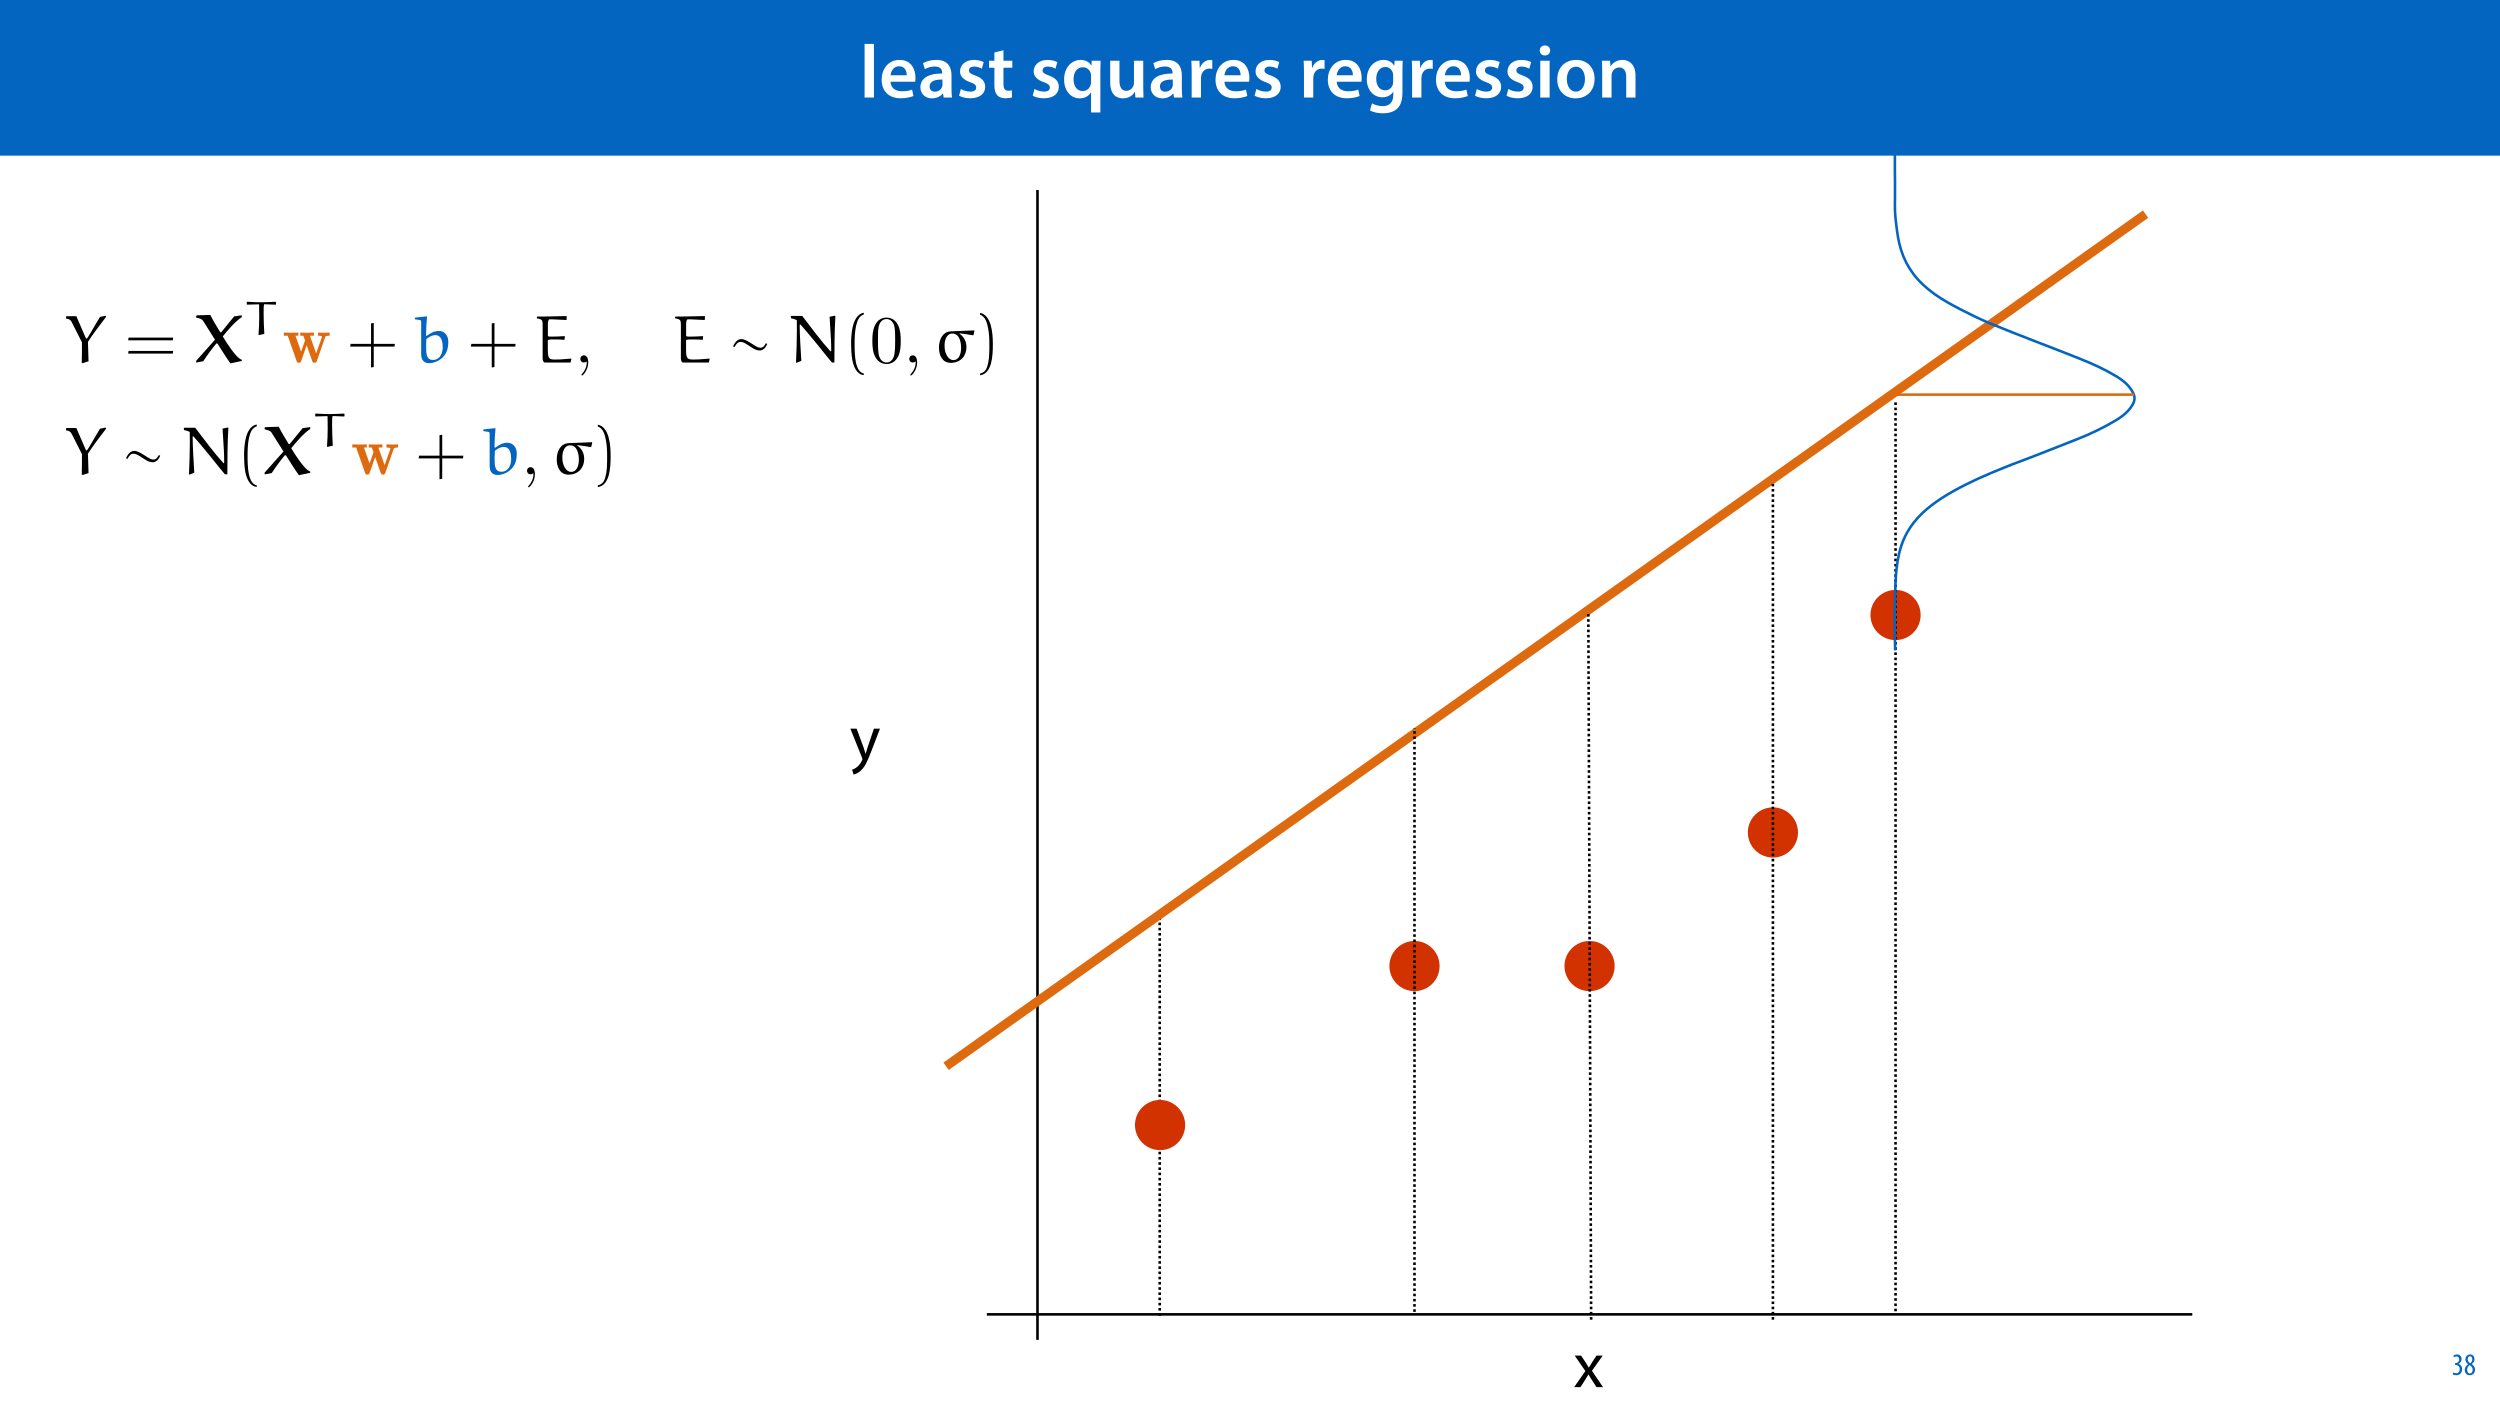<?xml version="1.0" encoding="UTF-8"?>
<svg xmlns="http://www.w3.org/2000/svg" xmlns:xlink="http://www.w3.org/1999/xlink" width="1920pt" height="1080pt" viewBox="0 0 1920 1080" version="1.1">
<defs>
<g>
<symbol overflow="visible" id="glyph0-0">
<path style="stroke:none;" d="M 0 0 L 29 0 L 29 -40.594 L 0 -40.594 Z M 14.5 -22.906 L 4.641 -37.703 L 24.359 -37.703 Z M 16.234 -20.297 L 26.094 -35.094 L 26.094 -5.516 Z M 4.641 -2.906 L 14.5 -17.688 L 24.359 -2.906 Z M 2.906 -35.094 L 12.766 -20.297 L 2.906 -5.516 Z M 2.906 -35.094 "/>
</symbol>
<symbol overflow="visible" id="glyph0-1">
<path style="stroke:none;" d="M 3.828 0 L 11.016 0 L 11.016 -41.188 L 3.828 -41.188 Z M 3.828 0 "/>
</symbol>
<symbol overflow="visible" id="glyph0-2">
<path style="stroke:none;" d="M 27.781 -12.125 C 27.891 -12.766 28.016 -13.797 28.016 -15.141 C 28.016 -21.344 25 -28.891 15.828 -28.891 C 6.781 -28.891 2.031 -21.516 2.031 -13.688 C 2.031 -5.047 7.422 0.578 16.594 0.578 C 20.641 0.578 24.016 -0.172 26.453 -1.156 L 25.406 -6.094 C 23.266 -5.281 20.875 -4.812 17.578 -4.812 C 13.047 -4.812 9.047 -7.016 8.875 -12.125 Z M 8.875 -17.109 C 9.156 -20.016 11.016 -24.016 15.422 -24.016 C 20.188 -24.016 21.344 -19.719 21.281 -17.109 Z M 8.875 -17.109 "/>
</symbol>
<symbol overflow="visible" id="glyph0-3">
<path style="stroke:none;" d="M 26.156 0 C 25.875 -1.734 25.75 -4.234 25.75 -6.781 L 25.75 -17 C 25.75 -23.141 23.141 -28.891 14.094 -28.891 C 9.625 -28.891 5.969 -27.672 3.891 -26.391 L 5.281 -21.75 C 7.188 -22.969 10.094 -23.844 12.875 -23.844 C 17.859 -23.844 18.625 -20.766 18.625 -18.906 L 18.625 -18.438 C 8.172 -18.5 1.859 -14.906 1.859 -7.766 C 1.859 -3.484 5.047 0.641 10.734 0.641 C 14.391 0.641 17.344 -0.922 19.078 -3.125 L 19.25 -3.125 L 19.719 0 Z M 18.797 -9.922 C 18.797 -9.453 18.734 -8.875 18.562 -8.359 C 17.922 -6.328 15.828 -4.469 12.984 -4.469 C 10.734 -4.469 8.938 -5.734 8.938 -8.531 C 8.938 -12.812 13.75 -13.922 18.797 -13.797 Z M 18.797 -9.922 "/>
</symbol>
<symbol overflow="visible" id="glyph0-4">
<path style="stroke:none;" d="M 2.094 -1.391 C 4.172 -0.234 7.25 0.578 10.672 0.578 C 18.156 0.578 22.156 -3.125 22.156 -8.234 C 22.094 -12.406 19.719 -15.016 14.609 -16.875 C 11.016 -18.156 9.688 -19.031 9.688 -20.828 C 9.688 -22.562 11.078 -23.781 13.625 -23.781 C 16.125 -23.781 18.391 -22.859 19.609 -22.156 L 21 -27.203 C 19.375 -28.078 16.641 -28.891 13.516 -28.891 C 6.953 -28.891 2.844 -25 2.844 -20.016 C 2.781 -16.703 5.109 -13.688 10.609 -11.781 C 14.094 -10.562 15.25 -9.562 15.25 -7.656 C 15.25 -5.797 13.859 -4.531 10.734 -4.531 C 8.172 -4.531 5.109 -5.562 3.484 -6.547 Z M 2.094 -1.391 "/>
</symbol>
<symbol overflow="visible" id="glyph0-5">
<path style="stroke:none;" d="M 5.047 -34.625 L 5.047 -28.25 L 0.984 -28.25 L 0.984 -22.906 L 5.047 -22.906 L 5.047 -9.625 C 5.047 -5.922 5.734 -3.359 7.25 -1.734 C 8.578 -0.297 10.781 0.578 13.391 0.578 C 15.656 0.578 17.516 0.297 18.562 -0.109 L 18.438 -5.562 C 17.812 -5.391 16.875 -5.219 15.656 -5.219 C 12.938 -5.219 12 -7.016 12 -10.438 L 12 -22.906 L 18.797 -22.906 L 18.797 -28.25 L 12 -28.25 L 12 -36.312 Z M 5.047 -34.625 "/>
</symbol>
<symbol overflow="visible" id="glyph0-6">
<path style="stroke:none;" d=""/>
</symbol>
<symbol overflow="visible" id="glyph0-7">
<path style="stroke:none;" d="M 22.734 11.484 L 29.875 11.484 L 29.875 -20.062 C 29.875 -23.031 29.984 -25.688 30.109 -28.25 L 23.203 -28.25 L 23.031 -24.469 L 22.906 -24.531 C 21.406 -27.203 18.625 -28.891 14.672 -28.891 C 8.641 -28.891 2.031 -24.016 2.031 -13.688 C 2.031 -4.875 7.547 0.641 13.859 0.641 C 17.984 0.641 20.938 -1.156 22.625 -3.891 L 22.734 -3.891 Z M 22.734 -11.891 C 22.734 -11.188 22.625 -10.375 22.391 -9.688 C 21.578 -6.844 19.203 -4.984 16.297 -4.984 C 11.781 -4.984 9.281 -8.875 9.281 -14.031 C 9.281 -19.375 11.891 -23.266 16.469 -23.266 C 19.656 -23.266 21.922 -21 22.562 -18.328 C 22.672 -17.812 22.734 -17.172 22.734 -16.594 Z M 22.734 -11.891 "/>
</symbol>
<symbol overflow="visible" id="glyph0-8">
<path style="stroke:none;" d="M 29.109 -28.25 L 21.984 -28.25 L 21.984 -11.188 C 21.984 -10.375 21.812 -9.625 21.578 -8.984 C 20.828 -7.188 18.969 -5.156 16.125 -5.156 C 12.359 -5.156 10.844 -8.172 10.844 -12.875 L 10.844 -28.25 L 3.719 -28.25 L 3.719 -11.656 C 3.719 -2.438 8.406 0.641 13.578 0.641 C 18.625 0.641 21.406 -2.266 22.625 -4.297 L 22.734 -4.297 L 23.078 0 L 29.344 0 C 29.234 -2.312 29.109 -5.109 29.109 -8.469 Z M 29.109 -28.25 "/>
</symbol>
<symbol overflow="visible" id="glyph0-9">
<path style="stroke:none;" d="M 3.828 0 L 10.969 0 L 10.969 -14.609 C 10.969 -15.422 11.078 -16.188 11.188 -16.812 C 11.828 -20.016 14.156 -22.219 17.578 -22.219 C 18.438 -22.219 19.078 -22.094 19.656 -21.984 L 19.656 -28.703 C 19.078 -28.828 18.672 -28.891 17.984 -28.891 C 14.969 -28.891 11.656 -26.859 10.266 -22.859 L 10.031 -22.859 L 9.797 -28.25 L 3.594 -28.25 C 3.766 -25.688 3.828 -22.969 3.828 -19.141 Z M 3.828 0 "/>
</symbol>
<symbol overflow="visible" id="glyph0-10">
<path style="stroke:none;" d="M 23.438 -28.25 L 23.141 -24.469 L 23.031 -24.469 C 21.688 -26.797 19.141 -28.891 14.844 -28.891 C 8.062 -28.891 2.031 -23.266 2.031 -13.984 C 2.031 -5.969 7.016 -0.172 14.031 -0.172 C 17.75 -0.172 20.641 -1.859 22.266 -4.344 L 22.391 -4.344 L 22.391 -1.906 C 22.391 4.172 18.906 6.609 14.266 6.609 C 10.844 6.609 7.828 5.516 6.031 4.469 L 4.469 9.859 C 6.906 11.375 10.734 12.125 14.328 12.125 C 18.219 12.125 22.266 11.312 25.234 8.703 C 28.188 6.031 29.406 1.797 29.406 -4.125 L 29.406 -20.125 C 29.406 -24.016 29.516 -26.328 29.641 -28.25 Z M 22.266 -12.359 C 22.266 -11.547 22.156 -10.562 21.984 -9.797 C 21.172 -7.25 18.844 -5.516 16.188 -5.516 C 11.719 -5.516 9.281 -9.391 9.281 -14.203 C 9.281 -19.953 12.234 -23.438 16.234 -23.438 C 19.25 -23.438 21.281 -21.453 22.047 -18.844 C 22.219 -18.266 22.266 -17.578 22.266 -16.938 Z M 22.266 -12.359 "/>
</symbol>
<symbol overflow="visible" id="glyph0-11">
<path style="stroke:none;" d="M 11.016 0 L 11.016 -28.25 L 3.828 -28.25 L 3.828 0 Z M 7.422 -40.016 C 5.047 -40.016 3.422 -38.344 3.422 -36.141 C 3.422 -33.984 4.984 -32.312 7.359 -32.312 C 9.859 -32.312 11.422 -33.984 11.422 -36.141 C 11.375 -38.344 9.859 -40.016 7.422 -40.016 Z M 7.422 -40.016 "/>
</symbol>
<symbol overflow="visible" id="glyph0-12">
<path style="stroke:none;" d="M 16.641 -28.891 C 8.125 -28.891 2.031 -23.203 2.031 -13.922 C 2.031 -4.875 8.172 0.641 16.188 0.641 C 23.375 0.641 30.688 -4 30.688 -14.391 C 30.688 -22.969 25.062 -28.891 16.641 -28.891 Z M 16.469 -23.656 C 21.344 -23.656 23.312 -18.625 23.312 -14.203 C 23.312 -8.531 20.469 -4.531 16.406 -4.531 C 12.062 -4.531 9.391 -8.641 9.391 -14.094 C 9.391 -18.797 11.422 -23.656 16.469 -23.656 Z M 16.469 -23.656 "/>
</symbol>
<symbol overflow="visible" id="glyph0-13">
<path style="stroke:none;" d="M 3.828 0 L 11.016 0 L 11.016 -16.594 C 11.016 -17.406 11.078 -18.266 11.312 -18.906 C 12.062 -21.047 14.031 -23.078 16.875 -23.078 C 20.766 -23.078 22.266 -20.016 22.266 -15.953 L 22.266 0 L 29.406 0 L 29.406 -16.766 C 29.406 -25.688 24.297 -28.891 19.375 -28.891 C 14.672 -28.891 11.594 -26.219 10.375 -24.016 L 10.203 -24.016 L 9.859 -28.25 L 3.594 -28.25 C 3.766 -25.812 3.828 -23.078 3.828 -19.844 Z M 3.828 0 "/>
</symbol>
<symbol overflow="visible" id="glyph1-0">
<path style="stroke:none;" d="M 0 0 L 12 0 L 12 -16.797 L 0 -16.797 Z M 6 -9.484 L 1.922 -15.594 L 10.078 -15.594 Z M 6.719 -8.406 L 10.797 -14.516 L 10.797 -2.281 Z M 1.922 -1.203 L 6 -7.312 L 10.078 -1.203 Z M 1.203 -14.516 L 5.281 -8.406 L 1.203 -2.281 Z M 1.203 -14.516 "/>
</symbol>
<symbol overflow="visible" id="glyph1-1">
<path style="stroke:none;" d="M 0.672 -0.531 C 1.297 -0.094 2.406 0.188 3.406 0.188 C 6.234 0.188 7.875 -1.875 7.875 -4.422 C 7.875 -6.859 6.531 -8.109 5.141 -8.5 L 5.141 -8.547 C 6.641 -9.266 7.469 -10.625 7.469 -12.188 C 7.469 -14.203 6.219 -15.797 4.016 -15.797 C 2.828 -15.797 1.781 -15.359 1.203 -14.906 L 1.609 -13.516 C 2.109 -13.875 2.781 -14.25 3.547 -14.25 C 4.781 -14.25 5.609 -13.422 5.609 -11.859 C 5.609 -9.938 3.906 -9.094 2.812 -9.078 L 2.453 -9.078 L 2.453 -7.688 L 2.875 -7.688 C 4.75 -7.688 6.031 -6.5 6.031 -4.469 C 6.031 -2.516 4.938 -1.344 3.344 -1.344 C 2.406 -1.344 1.562 -1.703 1.078 -1.984 Z M 0.672 -0.531 "/>
</symbol>
<symbol overflow="visible" id="glyph1-2">
<path style="stroke:none;" d="M 4.562 0.188 C 6.953 0.188 8.562 -1.703 8.562 -4.125 C 8.562 -6 7.516 -7.422 6.078 -8.375 L 6.078 -8.453 C 7.516 -9.438 8.156 -10.75 8.156 -12.125 C 8.156 -13.922 7.062 -15.797 4.828 -15.797 C 2.875 -15.797 1.172 -14.297 1.172 -11.906 C 1.172 -10.578 1.922 -9.219 3.219 -8.328 L 3.234 -8.281 C 1.969 -7.391 0.672 -6 0.672 -3.812 C 0.672 -1.875 1.969 0.188 4.562 0.188 Z M 4.625 -1.172 C 3.281 -1.172 2.5 -2.375 2.5 -4.125 C 2.5 -5.5 3.266 -6.844 4.516 -7.609 C 5.719 -6.812 6.75 -5.812 6.75 -4.016 C 6.75 -2.062 5.781 -1.172 4.625 -1.172 Z M 4.688 -14.422 C 5.812 -14.422 6.438 -13.422 6.438 -11.906 C 6.438 -10.734 5.812 -9.703 4.875 -9.031 C 3.906 -9.641 2.953 -10.438 2.953 -12.031 C 2.953 -13.438 3.641 -14.422 4.688 -14.422 Z M 4.688 -14.422 "/>
</symbol>
<symbol overflow="visible" id="glyph2-0">
<path style="stroke:none;" d="M 0 0 L 25 0 L 25 -35 L 0 -35 Z M 12.5 -19.75 L 4 -32.5 L 21 -32.5 Z M 14 -17.5 L 22.5 -30.25 L 22.5 -4.75 Z M 4 -2.5 L 12.5 -15.25 L 21 -2.5 Z M 2.5 -30.25 L 11 -17.5 L 2.5 -4.75 Z M 2.5 -30.25 "/>
</symbol>
<symbol overflow="visible" id="glyph2-1">
<path style="stroke:none;" d="M 0.453 -24.203 L 9.406 -1.906 C 9.594 -1.344 9.703 -1 9.703 -0.75 C 9.703 -0.5 9.547 -0.156 9.344 0.297 C 8.344 2.547 6.844 4.25 5.656 5.203 C 4.344 6.297 2.906 7 1.797 7.344 L 2.906 11.047 C 4 10.844 6.156 10.094 8.297 8.203 C 11.297 5.594 13.453 1.344 16.594 -6.953 L 23.203 -24.203 L 18.547 -24.203 L 13.75 -10 C 13.156 -8.25 12.656 -6.406 12.203 -4.953 L 12.094 -4.953 C 11.703 -6.406 11.094 -8.297 10.547 -9.906 L 5.25 -24.203 Z M 0.453 -24.203 "/>
</symbol>
<symbol overflow="visible" id="glyph2-2">
<path style="stroke:none;" d="M 0.797 -24.203 L 9 -12.344 L 0.406 0 L 5.25 0 L 8.75 -5.453 C 9.656 -6.906 10.5 -8.203 11.297 -9.656 L 11.406 -9.656 C 12.25 -8.203 13.047 -6.844 14 -5.453 L 17.547 0 L 22.547 0 L 14.047 -12.5 L 22.297 -24.203 L 17.547 -24.203 L 14.156 -19.047 C 13.344 -17.75 12.547 -16.5 11.75 -15.047 L 11.594 -15.047 C 10.797 -16.406 10.047 -17.656 9.156 -19 L 5.703 -24.203 Z M 0.797 -24.203 "/>
</symbol>
<symbol overflow="visible" id="glyph3-0">
<path style="stroke:none;" d=""/>
</symbol>
<symbol overflow="visible" id="glyph3-1">
<path style="stroke:none;" d="M 13.375 -15.484 C 13.375 -10.312 13.375 -5.078 13.219 0.109 L 13.781 0.562 L 18.438 -0.938 L 17.984 -15.859 C 22.281 -22.484 26.109 -27.453 31.859 -34.969 L 31.656 -35.906 L 27.25 -35.031 C 25.391 -32.078 21.031 -24.562 20.625 -23.828 C 19.062 -21.031 17.25 -18.297 17 -18.297 C 16.688 -18.297 16.422 -18.594 16.375 -18.703 L 9.062 -35.547 L 1.547 -35.547 L 1.188 -35.188 L 1.188 -33.734 C 3.266 -33.422 4.453 -33.109 5.641 -30.781 Z M 13.375 -15.484 "/>
</symbol>
<symbol overflow="visible" id="glyph3-2">
<path style="stroke:none;" d="M 1.406 -34.25 L 1.406 -33.156 C 5.859 -32.484 6.266 -32.844 6.266 -31.031 L 6.266 -6.375 C 6.266 -0.625 9.688 0.516 12.328 0.516 C 18.234 0.516 24.297 -3.625 26.109 -9.172 C 26.844 -11.406 27.094 -13.672 27.094 -15.953 C 27.094 -20.312 24.609 -24.25 19.797 -24.25 C 16.266 -24.25 13.266 -22.484 10.516 -20.422 L 10.047 -20.672 C 10.047 -21.25 10.047 -21.812 10.047 -22.391 C 10.047 -26.625 10.359 -30.828 10.781 -35.078 L 10.469 -35.438 L 1.703 -34.5 Z M 10.266 -17.984 C 12.281 -19.734 14.609 -21.031 17.359 -21.031 C 19.328 -21.031 20.562 -19.844 21.25 -18.812 C 21.969 -17.719 22.797 -15.547 22.797 -11.766 C 22.797 -7 20.672 -1.969 15.188 -1.969 C 10.625 -1.969 10.047 -6.016 10.047 -11.859 C 10.047 -13.891 10.156 -16.219 10.266 -17.984 Z M 10.266 -17.984 "/>
</symbol>
<symbol overflow="visible" id="glyph3-3">
<path style="stroke:none;" d="M 23.625 -17.406 L 23.938 -19.891 L 23.625 -20.266 C 20.875 -20.047 17.047 -19.891 14.297 -19.891 C 12.391 -19.891 10.875 -19.734 10.875 -20.625 L 10.875 -29.219 C 10.875 -31.031 11.094 -32.953 12.125 -33.156 L 14.203 -33.156 C 14.562 -33.156 21.453 -32.844 25.031 -32.641 L 25.234 -33 L 25.344 -35.594 C 24.656 -35.641 23.891 -35.641 22.953 -35.641 C 19.281 -35.594 14.047 -35.344 10.422 -35.344 L 2.75 -35.281 L 2.391 -34.922 L 2.438 -33.891 C 4.875 -33.516 6.062 -32.906 6.375 -32.234 C 6.844 -31.188 6.844 -29.641 6.844 -28.906 L 6.844 -3.422 C 6.844 -2.016 7.156 -0.562 8.188 0 L 28.297 0 L 28.969 -2.75 L 28.703 -3 C 20.203 -2.281 19.016 -2.281 16.578 -2.281 C 13.422 -2.281 12.328 -2.594 11.609 -3.938 C 10.875 -5.234 10.828 -7.766 10.828 -9.734 L 10.828 -16.938 C 10.828 -17.875 14.5 -17.719 17.516 -17.719 C 19.531 -17.719 21.609 -17.562 23.625 -17.406 Z M 23.625 -17.406 "/>
</symbol>
<symbol overflow="visible" id="glyph3-4">
<path style="stroke:none;" d="M 36.469 -35.953 L 32.328 -35.125 C 33.422 -19.375 33.578 -14.25 33.578 -8.969 C 33.578 -8.859 33.516 -8.547 33.266 -8.547 C 33.062 -8.547 32.844 -8.812 32.688 -8.969 C 26.625 -15.484 18.234 -26.625 11.344 -35.75 L 2.953 -35.75 L 2.531 -35.391 L 2.75 -33.984 C 7.672 -32.797 7.156 -32.594 7.156 -31.5 C 7.156 -29.281 7.203 -27.047 7.203 -24.812 C 7.203 -16.625 6.938 -8.391 6.531 -0.203 L 7 0.266 L 10.625 -1.297 C 10.047 -10.312 9.375 -21.656 9.375 -28.344 C 9.375 -28.594 9.375 -29.219 9.734 -29.219 C 9.953 -29.219 10.156 -28.969 10.312 -28.75 C 12.844 -25.859 17.156 -20.938 22.438 -14.406 L 30.672 -4.141 C 32.234 -2.172 32.953 -1.344 34.141 0 L 36.016 0 C 36.016 -11.766 36.109 -23.781 36.781 -35.547 Z M 36.469 -35.953 "/>
</symbol>
<symbol overflow="visible" id="glyph3-5">
<path style="stroke:none;" d="M 13.516 -23.938 C 7 -23.672 4.25 -17.562 4.25 -11.453 C 4.25 -5.797 6.625 0.266 13.312 0.266 C 20.828 0.266 25.344 -4.969 25.344 -11.812 C 25.344 -16.109 23.516 -19.734 20.047 -22.078 L 20.109 -22.391 C 23.516 -21.969 27.094 -21.547 30.406 -20.875 L 30.781 -21.188 L 31.5 -24.141 L 31.25 -24.656 Z M 14.5 -22.234 C 19.891 -22.234 21.25 -15.906 21.25 -11.188 C 21.25 -7.609 20.203 -1.859 15.234 -1.859 C 12.125 -1.859 10.047 -5.281 9.281 -7.766 C 8.703 -9.531 8.547 -11.297 8.547 -13.109 C 8.547 -16.938 9.953 -22.234 14.5 -22.234 Z M 14.5 -22.234 "/>
</symbol>
<symbol overflow="visible" id="glyph4-0">
<path style="stroke:none;" d=""/>
</symbol>
<symbol overflow="visible" id="glyph4-1">
<path style="stroke:none;" d="M 37.094 -17.047 L 37.406 -19.125 L 3.156 -19.125 L 2.797 -17.047 Z M 37.094 -6.844 L 37.406 -8.906 L 3.156 -8.906 L 2.797 -6.844 Z M 37.094 -6.844 "/>
</symbol>
<symbol overflow="visible" id="glyph4-2">
<path style="stroke:none;" d="M 20.516 -14.297 L 20.516 -30.359 L 18.438 -30.047 L 18.438 -14.297 L 2.75 -14.297 L 2.391 -12.234 L 18.438 -12.234 L 18.438 3.828 L 20.516 3.469 L 20.516 -12.234 L 36.469 -12.234 L 36.734 -14.297 Z M 20.516 -14.297 "/>
</symbol>
<symbol overflow="visible" id="glyph4-3">
<path style="stroke:none;" d="M 15.594 8.453 C 8.906 7.156 8.547 -5.438 8.547 -14.203 C 8.547 -22.016 9.016 -35.188 15.594 -36.844 L 15.594 -38.234 C 10.203 -37.312 7.875 -31.391 6.891 -26.422 C 6.109 -22.531 5.859 -18.5 5.859 -14.5 C 5.859 -10.312 6.062 -6.109 6.781 -1.969 C 7.672 2.953 10.156 9.219 15.594 9.688 Z M 15.594 8.453 "/>
</symbol>
<symbol overflow="visible" id="glyph4-4">
<path style="stroke:none;" d="M 4.453 -36.734 C 8.656 -35.234 9.844 -30.359 10.625 -26.469 C 11.406 -22.484 11.609 -18.344 11.609 -14.297 C 11.609 -8.391 11.703 -2.078 9.844 3.469 C 8.812 6.578 6.844 7.922 4.453 8.547 L 4.453 9.797 C 13.734 8.594 14.297 -5.234 14.297 -14.094 C 14.297 -22.75 13.219 -36.328 4.453 -38.141 Z M 4.453 -36.734 "/>
</symbol>
<symbol overflow="visible" id="glyph5-0">
<path style="stroke:none;" d=""/>
</symbol>
<symbol overflow="visible" id="glyph5-1">
<path style="stroke:none;" d="M 20.719 -23.219 L 20 -23.219 C 17.359 -27.516 14.656 -31.969 12.328 -36.531 L 1.922 -36.219 L 1.5 -35.75 L 1.5 -34.5 C 3.422 -34.047 5.641 -33.578 6.625 -32.281 L 15.953 -17.516 L 1.5 -1.297 L 1.5 0.047 L 6.938 -0.984 C 9.641 -5.188 14.406 -11.609 17 -14.609 L 17.828 -14.609 C 21.031 -9.438 25.391 -2.594 27.828 0.672 L 36.531 -1.188 L 36.531 -2.125 C 33.984 -2.844 30.469 -7.312 28.297 -10.312 C 25.953 -13.469 23.891 -16.734 21.922 -20.047 C 26.062 -25.125 31.25 -31.297 36.531 -34.875 L 36.531 -36.266 L 30.672 -35.438 Z M 20.719 -23.219 "/>
</symbol>
<symbol overflow="visible" id="glyph6-0">
<path style="stroke:none;" d=""/>
</symbol>
<symbol overflow="visible" id="glyph6-1">
<path style="stroke:none;" d="M 24.625 -24.984 L 24.328 -25.234 C 20.75 -25.094 16.688 -24.875 13.641 -24.875 C 6.375 -24.875 6.344 -25.172 2.469 -25.281 L 2.172 -25.016 L 2.172 -23.281 L 2.531 -23.031 C 7.078 -23.172 10.297 -23.281 11.281 -23.281 C 11.5 -23.281 11.641 -23.203 11.641 -23.062 C 11.719 -21.984 11.75 -16.75 11.75 -13.781 C 11.75 -9.172 11.531 -4.562 11.203 0.031 L 11.562 0.359 L 15.672 -0.609 C 15.375 -5 15.125 -11.5 15.125 -15.891 C 15.125 -20.312 15.125 -23.359 15.672 -23.359 C 16.531 -23.359 17.406 -23.281 24.297 -23 L 24.625 -23.25 Z M 24.625 -24.984 "/>
</symbol>
<symbol overflow="visible" id="glyph7-0">
<path style="stroke:none;" d=""/>
</symbol>
<symbol overflow="visible" id="glyph7-1">
<path style="stroke:none;" d="M 32.844 -19.375 C 33.156 -20.203 33.266 -20.562 36.266 -20.562 L 36.266 -23 C 35.031 -22.906 33.516 -22.844 32.281 -22.844 C 30.781 -22.844 28.547 -22.953 27.312 -23 L 27.312 -20.562 C 28.234 -20.562 29.328 -20.562 30.469 -20.047 L 30.266 -19.281 L 25.906 -7 L 21.141 -20.562 L 24.203 -20.562 L 24.203 -23 C 22.641 -22.953 19.844 -22.844 18.391 -22.844 C 16.844 -22.844 15.281 -22.906 13.734 -23 L 13.734 -20.562 L 16.109 -20.562 C 17 -18.078 17.359 -17.047 17.359 -16.938 C 17.359 -16.891 17.203 -16.422 17.156 -16.328 L 14.359 -8.297 L 10.047 -20.562 L 12.234 -20.562 L 12.234 -23 C 10.781 -22.953 7.766 -22.844 6.578 -22.844 C 5.125 -22.844 2.594 -22.953 1.094 -23 L 1.094 -20.562 L 4.094 -20.562 L 10.875 -1.188 C 11.188 -0.312 11.406 0.203 12.641 0.203 C 13.938 0.203 14.141 -0.312 14.406 -1.094 L 18.656 -13.266 L 22.906 -1.141 C 23.312 0.109 23.891 0.203 24.719 0.203 C 25.547 0.203 26.062 0.047 26.469 -1.141 Z M 32.844 -19.375 "/>
</symbol>
<symbol overflow="visible" id="glyph8-0">
<path style="stroke:none;" d=""/>
</symbol>
<symbol overflow="visible" id="glyph8-1">
<path style="stroke:none;" d="M 10.516 -0.047 C 10.516 -3.375 9.281 -5.484 7.203 -5.484 C 5.391 -5.484 4.453 -4.094 4.453 -2.75 C 4.453 -1.406 5.344 0 7.203 0 C 8.031 0 8.656 -0.312 9.172 -0.719 L 9.281 -0.828 C 9.328 -0.828 9.375 -0.781 9.375 -0.047 C 9.375 3.266 7.922 6.422 5.641 8.859 C 5.344 9.172 5.281 9.219 5.281 9.438 C 5.281 9.797 5.547 10 5.797 10 C 6.422 10 10.516 5.906 10.516 -0.047 Z M 10.516 -0.047 "/>
</symbol>
<symbol overflow="visible" id="glyph8-2">
<path style="stroke:none;" d="M 23.828 -16.578 C 23.828 -20.719 23.578 -24.875 21.766 -28.703 C 19.375 -33.672 15.125 -34.5 12.953 -34.5 C 9.844 -34.5 6.062 -33.156 3.938 -28.344 C 2.281 -24.766 2.016 -20.719 2.016 -16.578 C 2.016 -12.688 2.234 -8.031 4.359 -4.094 C 6.578 0.109 10.359 1.141 12.906 1.141 C 15.703 1.141 19.641 0.047 21.922 -4.875 C 23.578 -8.453 23.828 -12.484 23.828 -16.578 Z M 12.906 0 C 10.875 0 7.828 -1.297 6.891 -6.266 C 6.328 -9.375 6.328 -14.141 6.328 -17.203 C 6.328 -20.516 6.328 -23.938 6.734 -26.734 C 7.719 -32.906 11.609 -33.375 12.906 -33.375 C 14.609 -33.375 18.031 -32.438 19.016 -27.312 C 19.531 -24.406 19.531 -20.469 19.531 -17.203 C 19.531 -13.312 19.531 -9.797 18.969 -6.469 C 18.188 -1.547 15.234 0 12.906 0 Z M 12.906 0 "/>
</symbol>
<symbol overflow="visible" id="glyph9-0">
<path style="stroke:none;" d=""/>
</symbol>
<symbol overflow="visible" id="glyph9-1">
<path style="stroke:none;" d="M 14.562 -15.078 C 12.438 -16.375 9.844 -17.984 7.562 -17.984 C 4.5 -17.984 2.641 -15.438 1.141 -12.438 L 2.281 -11.812 C 3.781 -14.562 4.875 -15.797 6.938 -15.797 C 8.453 -15.797 9.844 -15.125 11.094 -14.359 L 16.219 -11.094 C 17.828 -10.047 19.688 -9.219 21.656 -9.219 C 24.5 -9.219 26.422 -11.766 27.453 -14.25 L 26.375 -14.812 C 25.344 -12.906 24.297 -11.344 22.234 -11.344 C 20.828 -11.344 19.531 -11.969 18.391 -12.688 Z M 14.562 -15.078 "/>
</symbol>
</g>
<clipPath id="clip1">
  <path d="M 1453.184 106.492 L 1641.316 106.492 L 1641.316 500.57 L 1453.184 500.57 Z M 1453.184 106.492 "/>
</clipPath>
<clipPath id="clip2">
  <path d="M 1451.965 302 L 1640.098 302 L 1640.098 305 L 1451.965 305 Z M 1451.965 302 "/>
</clipPath>
<clipPath id="clip3">
  <path d="M 189 231.066 L 212 231.066 L 212 258 L 189 258 Z M 189 231.066 "/>
</clipPath>
<clipPath id="clip4">
  <path d="M 752 240 L 762.973 240 L 762.973 289 L 752 289 Z M 752 240 "/>
</clipPath>
</defs>
<g id="surface1">
<rect x="0" y="0" width="1920" height="1080" style="fill:rgb(100%,100%,100%);fill-opacity:1;stroke:none;"/>
<path style="fill:none;stroke-width:2;stroke-linecap:butt;stroke-linejoin:miter;stroke:rgb(0%,0%,0%);stroke-opacity:1;stroke-dasharray:2,2;stroke-miterlimit:4;" d="M -0.001 -0.001 L 305.019 -0.001 " transform="matrix(0,-1,1,0,890.665,1010.542)"/>
<path style=" stroke:none;fill-rule:nonzero;fill:rgb(1.176%,39.607%,75.294%);fill-opacity:1;" d="M 0 119.531 L 1920 119.531 L 1920 0 L 0 0 Z M 0 119.531 "/>
<g style="fill:rgb(100%,100%,100%);fill-opacity:1;">
  <use xlink:href="#glyph0-1" x="660.169" y="74.9"/>
  <use xlink:href="#glyph0-2" x="675.075" y="74.9"/>
  <use xlink:href="#glyph0-3" x="705.003" y="74.9"/>
  <use xlink:href="#glyph0-4" x="734.467" y="74.9"/>
  <use xlink:href="#glyph0-5" x="758.653" y="74.9"/>
  <use xlink:href="#glyph0-6" x="779.011" y="74.9"/>
  <use xlink:href="#glyph0-4" x="791.017" y="74.9"/>
  <use xlink:href="#glyph0-7" x="815.203" y="74.9"/>
  <use xlink:href="#glyph0-8" x="848.901" y="74.9"/>
  <use xlink:href="#glyph0-3" x="881.903" y="74.9"/>
  <use xlink:href="#glyph0-9" x="911.367" y="74.9"/>
</g>
<g style="fill:rgb(100%,100%,100%);fill-opacity:1;">
  <use xlink:href="#glyph0-2" x="931.493" y="74.9"/>
  <use xlink:href="#glyph0-4" x="961.421" y="74.9"/>
  <use xlink:href="#glyph0-6" x="985.607" y="74.9"/>
  <use xlink:href="#glyph0-9" x="997.613" y="74.9"/>
</g>
<g style="fill:rgb(100%,100%,100%);fill-opacity:1;">
  <use xlink:href="#glyph0-2" x="1017.739" y="74.9"/>
  <use xlink:href="#glyph0-10" x="1047.667" y="74.9"/>
</g>
<g style="fill:rgb(100%,100%,100%);fill-opacity:1;">
  <use xlink:href="#glyph0-9" x="1080.669" y="74.9"/>
</g>
<g style="fill:rgb(100%,100%,100%);fill-opacity:1;">
  <use xlink:href="#glyph0-2" x="1100.795" y="74.9"/>
  <use xlink:href="#glyph0-4" x="1130.723" y="74.9"/>
  <use xlink:href="#glyph0-4" x="1154.909" y="74.9"/>
  <use xlink:href="#glyph0-11" x="1179.095" y="74.9"/>
  <use xlink:href="#glyph0-12" x="1193.943" y="74.9"/>
  <use xlink:href="#glyph0-13" x="1226.655" y="74.9"/>
</g>
<g style="fill:rgb(1.176%,39.607%,75.294%);fill-opacity:1;">
  <use xlink:href="#glyph1-1" x="1883.02" y="1056"/>
  <use xlink:href="#glyph1-2" x="1892.26" y="1056"/>
</g>
<g style="fill:rgb(0%,0%,0%);fill-opacity:1;">
  <use xlink:href="#glyph2-1" x="652.623" y="583.797"/>
</g>
<g style="fill:rgb(0%,0%,0%);fill-opacity:1;">
  <use xlink:href="#glyph2-2" x="1208.567" y="1065.3"/>
</g>
<path style="fill:none;stroke-width:2;stroke-linecap:butt;stroke-linejoin:miter;stroke:rgb(0%,0%,0%);stroke-opacity:1;stroke-miterlimit:4;" d="M 0 -0.001 L 883.102 -0.001 " transform="matrix(0,-1,1,0,796.782,1029)"/>
<path style="fill:none;stroke-width:2;stroke-linecap:butt;stroke-linejoin:miter;stroke:rgb(0%,0%,0%);stroke-opacity:1;stroke-miterlimit:4;" d="M -0.001 0.001 L 925.788 0.001 " transform="matrix(1,0,0,1,757.888,1009.433)"/>
<path style="fill:none;stroke-width:7;stroke-linecap:butt;stroke-linejoin:miter;stroke:rgb(87.059%,41.568%,6.274%);stroke-opacity:1;stroke-miterlimit:4;" d="M 0 0.002 L 1130.321 0.001 " transform="matrix(0.815,-0.579,0.579,0.815,726.585,818.905)"/>
<path style=" stroke:none;fill-rule:nonzero;fill:rgb(82.353%,19.608%,0%);fill-opacity:1;" d="M 1099.953 728.309 C 1107.477 735.832 1107.477 748.031 1099.953 755.555 C 1092.43 763.078 1080.23 763.078 1072.707 755.555 C 1065.184 748.031 1065.184 735.832 1072.707 728.309 C 1080.23 720.785 1092.43 720.785 1099.953 728.309 Z M 1099.953 728.309 "/>
<path style=" stroke:none;fill-rule:nonzero;fill:rgb(82.353%,19.608%,0%);fill-opacity:1;" d="M 1375.223 625.703 C 1382.746 633.227 1382.746 645.426 1375.223 652.949 C 1367.699 660.473 1355.5 660.473 1347.977 652.949 C 1340.453 645.426 1340.453 633.227 1347.977 625.703 C 1355.5 618.18 1367.699 618.18 1375.223 625.703 Z M 1375.223 625.703 "/>
<path style=" stroke:none;fill-rule:nonzero;fill:rgb(82.353%,19.608%,0%);fill-opacity:1;" d="M 1234.406 728.309 C 1241.93 735.832 1241.93 748.031 1234.406 755.555 C 1226.883 763.078 1214.684 763.078 1207.16 755.555 C 1199.637 748.031 1199.637 735.832 1207.16 728.309 C 1214.684 720.785 1226.883 720.785 1234.406 728.309 Z M 1234.406 728.309 "/>
<path style=" stroke:none;fill-rule:nonzero;fill:rgb(82.353%,19.608%,0%);fill-opacity:1;" d="M 1469.406 458.703 C 1476.93 466.227 1476.93 478.426 1469.406 485.949 C 1461.883 493.473 1449.684 493.473 1442.16 485.949 C 1434.637 478.426 1434.637 466.227 1442.16 458.703 C 1449.684 451.18 1461.883 451.18 1469.406 458.703 Z M 1469.406 458.703 "/>
<path style=" stroke:none;fill-rule:nonzero;fill:rgb(82.353%,19.608%,0%);fill-opacity:1;" d="M 904.555 850.41 C 912.078 857.934 912.078 870.133 904.555 877.656 C 897.031 885.18 884.832 885.18 877.309 877.656 C 869.785 870.133 869.785 857.934 877.309 850.41 C 884.832 842.887 897.031 842.887 904.555 850.41 Z M 904.555 850.41 "/>
<path style="fill:none;stroke-width:2;stroke-linecap:butt;stroke-linejoin:miter;stroke:rgb(0%,0%,0%);stroke-opacity:1;stroke-dasharray:2,2;stroke-miterlimit:4;" d="M -0 -0.002 L 699.953 -0.002 " transform="matrix(0,-1,1,0,1455.783,1007.039)"/>
<path style="fill:none;stroke-width:2;stroke-linecap:butt;stroke-linejoin:miter;stroke:rgb(0%,0%,0%);stroke-opacity:1;stroke-dasharray:2,2;stroke-miterlimit:4;" d="M -0.001 -0.001 L 641.882 -0.001 " transform="matrix(0,-1,1,0,1361.599,1013.527)"/>
<path style="fill:none;stroke-width:2;stroke-linecap:butt;stroke-linejoin:miter;stroke:rgb(0%,0%,0%);stroke-opacity:1;stroke-dasharray:2,2;stroke-miterlimit:4;" d="M -0.001 -0 L 543.196 0.002 " transform="matrix(-0.004,-1,1,-0.004,1222,1013.527)"/>
<path style="fill:none;stroke-width:2;stroke-linecap:butt;stroke-linejoin:miter;stroke:rgb(0%,0%,0%);stroke-opacity:1;stroke-dasharray:2,2;stroke-miterlimit:4;" d="M -0.001 -0.002 L 448.363 -0.002 " transform="matrix(0,-1,1,0,1086.33,1007.527)"/>
<g clip-path="url(#clip1)" clip-rule="nonzero">
<path style="fill:none;stroke-width:2;stroke-linecap:butt;stroke-linejoin:miter;stroke:rgb(1.176%,39.607%,75.294%);stroke-opacity:1;stroke-miterlimit:4;" d="M 0.002 183.84 C 6.779 184.016 13.49 184.094 20.146 184.067 C 28.279 184.032 36.342 183.852 44.357 183.962 C 47.939 184.008 51.525 184.114 55.107 183.946 C 58.267 183.797 61.416 183.438 64.56 183.059 C 71.205 182.258 77.83 181.38 84.303 179.348 C 91.056 177.231 97.295 174.055 102.951 169.786 C 105.826 167.618 108.541 165.172 111.08 162.462 C 113.611 159.743 116.013 156.825 118.263 153.7 C 122.76 147.442 126.595 140.395 130.322 133.172 C 134.041 125.962 137.681 118.551 140.857 110.911 C 145.545 99.637 150.119 87.864 154.603 76.27 C 156.838 70.489 159.049 64.754 161.236 59.145 C 163.498 53.344 165.736 47.676 167.9 42.192 C 171.994 31.805 176.588 22.083 181.467 14.028 C 183.56 10.575 185.935 7.317 188.736 4.829 C 190.049 3.665 191.494 2.645 192.998 1.758 C 194.545 0.848 196.205 0.04 198.193 0.001 C 200.353 -0.042 202.154 0.821 203.795 1.805 C 205.299 2.704 206.72 3.77 208.033 4.993 C 210.826 7.59 213.31 11.008 215.521 14.715 C 220.611 23.258 225.717 33.575 229.885 44.337 C 231.627 48.833 233.447 53.415 235.283 58.055 C 237.771 64.34 240.299 70.7 242.756 77.129 C 244.931 82.833 247.053 88.587 249.263 94.262 C 251.396 99.723 253.611 105.106 255.826 110.399 C 258.549 116.911 261.494 123.34 264.619 129.571 C 267.744 135.794 271.053 141.817 274.646 147.438 C 278.24 153.051 282.135 158.274 286.506 162.864 C 290.904 167.481 295.787 171.458 301.291 174.559 C 315.095 182.333 330.709 183.309 345.924 183.77 C 361.033 184.231 376.365 184.251 392.025 183.84 " transform="matrix(0,1,-1,0,1639.317,107.518)"/>
</g>
<g clip-path="url(#clip2)" clip-rule="nonzero">
<path style="fill:none;stroke-width:2;stroke-linecap:butt;stroke-linejoin:miter;stroke:rgb(87.059%,41.568%,6.274%);stroke-opacity:1;stroke-miterlimit:4;" d="M 0.001 0.001 L 186.134 0.001 " transform="matrix(1,0,0,1,1452.964,303.066)"/>
</g>
<g style="fill:rgb(0%,0%,0%);fill-opacity:1;">
  <use xlink:href="#glyph3-1" x="49.563" y="278.402"/>
</g>
<g style="fill:rgb(0%,0%,0%);fill-opacity:1;">
  <use xlink:href="#glyph4-1" x="95.603" y="278.402"/>
</g>
<g style="fill:rgb(0%,0%,0%);fill-opacity:1;">
  <use xlink:href="#glyph5-1" x="149.163" y="278.402"/>
</g>
<g clip-path="url(#clip3)" clip-rule="nonzero">
<g style="fill:rgb(0%,0%,0%);fill-opacity:1;">
  <use xlink:href="#glyph6-1" x="187.342" y="257.01"/>
</g>
</g>
<g style="fill:rgb(87.059%,41.568%,6.274%);fill-opacity:1;">
  <use xlink:href="#glyph7-1" x="216.878" y="278.402"/>
</g>
<g style="fill:rgb(0%,0%,0%);fill-opacity:1;">
  <use xlink:href="#glyph4-2" x="266.522" y="278.402"/>
</g>
<g style="fill:rgb(1.176%,39.607%,75.294%);fill-opacity:1;">
  <use xlink:href="#glyph3-2" x="317.201" y="278.402"/>
</g>
<g style="fill:rgb(0%,0%,0%);fill-opacity:1;">
  <use xlink:href="#glyph4-2" x="359.228" y="278.402"/>
</g>
<g style="fill:rgb(0%,0%,0%);fill-opacity:1;">
  <use xlink:href="#glyph3-3" x="409.902" y="278.402"/>
</g>
<g style="fill:rgb(0%,0%,0%);fill-opacity:1;">
  <use xlink:href="#glyph8-1" x="441.247" y="278.402"/>
</g>
<g style="fill:rgb(0%,0%,0%);fill-opacity:1;">
  <use xlink:href="#glyph3-3" x="516.075" y="278.402"/>
</g>
<g style="fill:rgb(0%,0%,0%);fill-opacity:1;">
  <use xlink:href="#glyph9-1" x="561.809" y="278.402"/>
</g>
<g style="fill:rgb(0%,0%,0%);fill-opacity:1;">
  <use xlink:href="#glyph3-4" x="604.793" y="278.402"/>
</g>
<g style="fill:rgb(0%,0%,0%);fill-opacity:1;">
  <use xlink:href="#glyph4-3" x="647.791" y="278.402"/>
</g>
<g style="fill:rgb(0%,0%,0%);fill-opacity:1;">
  <use xlink:href="#glyph8-2" x="667.947" y="278.402"/>
  <use xlink:href="#glyph8-1" x="693.849" y="278.402"/>
</g>
<g style="fill:rgb(0%,0%,0%);fill-opacity:1;">
  <use xlink:href="#glyph3-5" x="716.873" y="278.402"/>
</g>
<g clip-path="url(#clip4)" clip-rule="nonzero">
<g style="fill:rgb(0%,0%,0%);fill-opacity:1;">
  <use xlink:href="#glyph4-4" x="748.214" y="278.402"/>
</g>
</g>
<g style="fill:rgb(0%,0%,0%);fill-opacity:1;">
  <use xlink:href="#glyph3-1" x="49.563" y="364.27"/>
</g>
<g style="fill:rgb(0%,0%,0%);fill-opacity:1;">
  <use xlink:href="#glyph9-1" x="95.603" y="364.27"/>
</g>
<g style="fill:rgb(0%,0%,0%);fill-opacity:1;">
  <use xlink:href="#glyph3-4" x="138.592" y="364.27"/>
</g>
<g style="fill:rgb(0%,0%,0%);fill-opacity:1;">
  <use xlink:href="#glyph4-3" x="181.591" y="364.27"/>
</g>
<g style="fill:rgb(0%,0%,0%);fill-opacity:1;">
  <use xlink:href="#glyph5-1" x="201.746" y="364.27"/>
</g>
<g style="fill:rgb(0%,0%,0%);fill-opacity:1;">
  <use xlink:href="#glyph6-1" x="239.924" y="342.872"/>
</g>
<g style="fill:rgb(87.059%,41.568%,6.274%);fill-opacity:1;">
  <use xlink:href="#glyph7-1" x="269.46" y="364.27"/>
</g>
<g style="fill:rgb(0%,0%,0%);fill-opacity:1;">
  <use xlink:href="#glyph4-2" x="319.105" y="364.27"/>
</g>
<g style="fill:rgb(1.176%,39.607%,75.294%);fill-opacity:1;">
  <use xlink:href="#glyph3-2" x="369.784" y="364.27"/>
</g>
<g style="fill:rgb(0%,0%,0%);fill-opacity:1;">
  <use xlink:href="#glyph8-1" x="400.297" y="364.27"/>
</g>
<g style="fill:rgb(0%,0%,0%);fill-opacity:1;">
  <use xlink:href="#glyph3-5" x="423.323" y="364.27"/>
</g>
<g style="fill:rgb(0%,0%,0%);fill-opacity:1;">
  <use xlink:href="#glyph4-4" x="454.663" y="364.27"/>
</g>
</g>
</svg>
